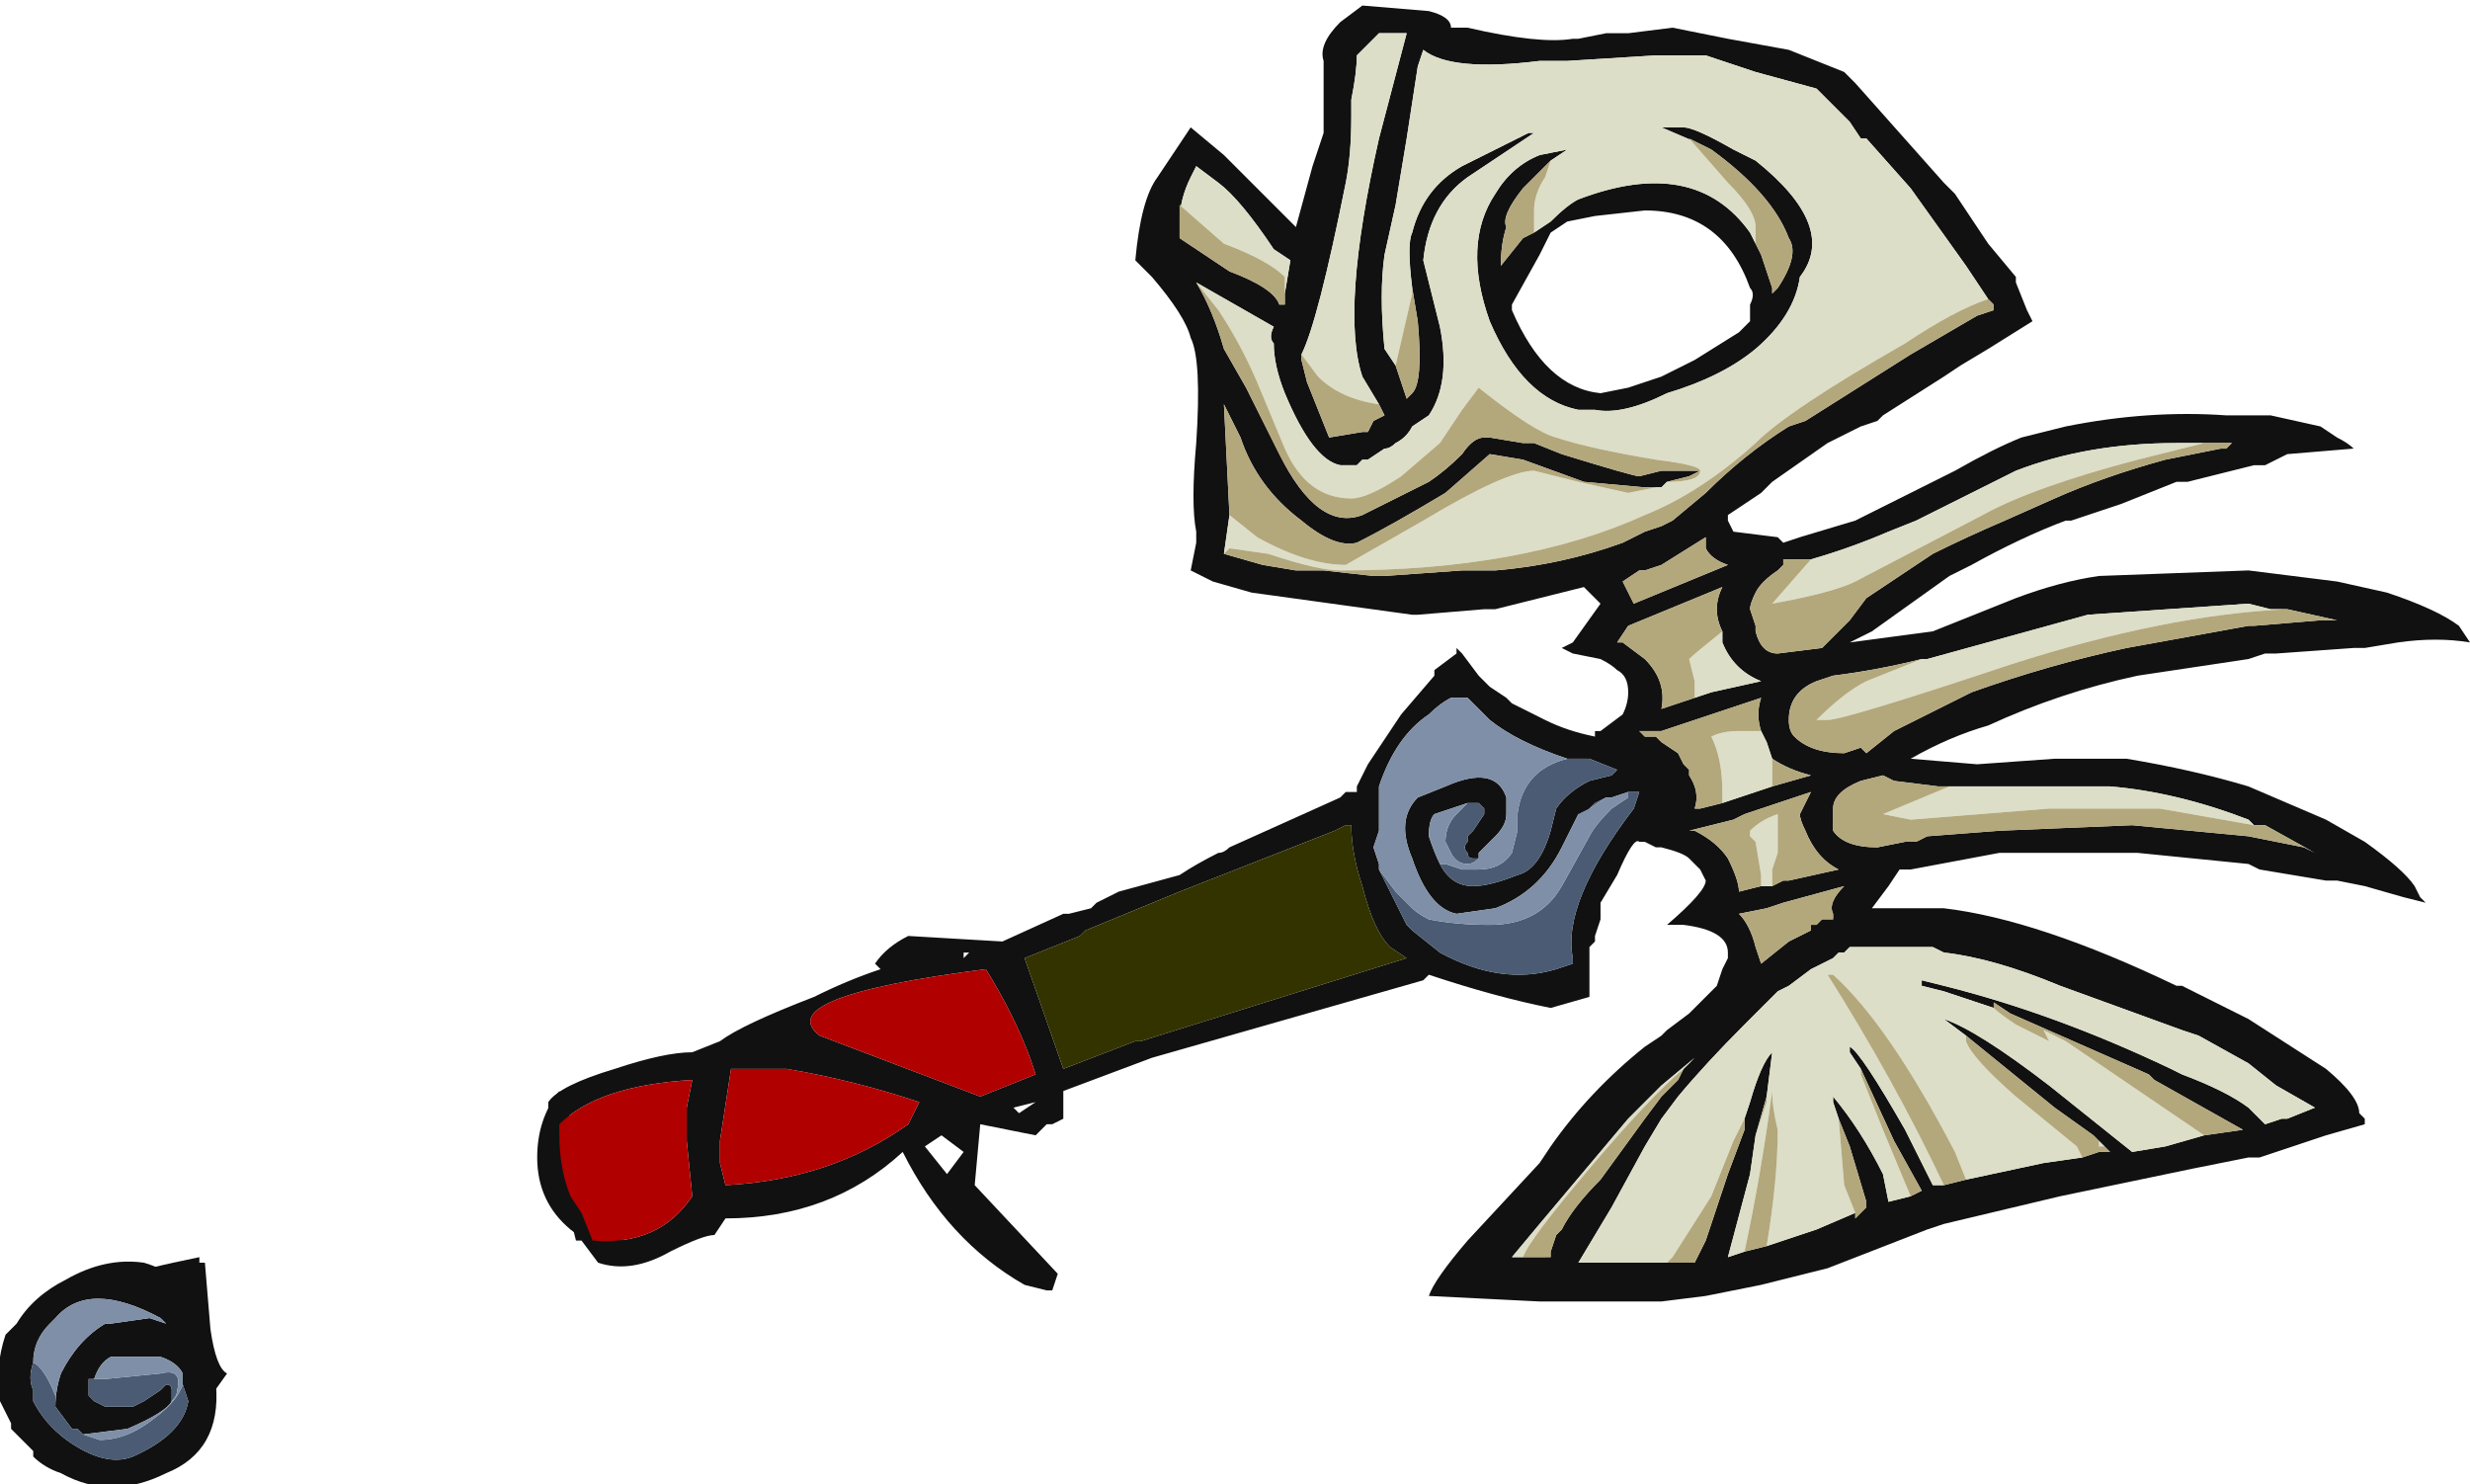 <?xml version="1.0" encoding="UTF-8" standalone="no"?>
<svg xmlns:ffdec="https://www.free-decompiler.com/flash" xmlns:xlink="http://www.w3.org/1999/xlink" ffdec:objectType="frame" height="93.8px" width="156.1px" xmlns="http://www.w3.org/2000/svg">
  <g transform="matrix(1.0, 0.0, 0.0, 1.0, 88.9, 58.45)">
    <use ffdec:characterId="184" height="13.4" transform="matrix(7.0, 0.0, 0.0, 7.0, -88.9, -58.45)" width="22.3" xlink:href="#shape0"/>
  </g>
  <defs>
    <g id="shape0" transform="matrix(1.0, 0.0, 0.0, 1.0, 12.7, 8.35)">
      <path d="M-7.55 2.75 Q-7.85 2.5 -7.85 2.1 -7.85 1.75 -7.65 1.5 L-7.2 2.65 -7.0 3.0 Q-7.3 2.95 -7.55 2.75 M-10.85 3.05 L-10.8 3.65 Q-10.75 4.0 -10.65 4.05 L-10.9 4.4 -11.35 3.1 Q-11.15 3.05 -10.9 3.0 L-10.9 3.05 -10.85 3.05" fill="#111111" fill-rule="evenodd" stroke="none"/>
      <path d="M0.05 -5.75 Q0.0 -6.15 0.05 -6.25 0.15 -6.65 0.5 -6.85 L1.1 -7.15 1.15 -7.15 0.55 -6.75 Q0.2 -6.5 0.15 -6.0 L0.3 -5.4 Q0.4 -4.9 0.2 -4.6 L0.05 -4.5 Q0.0 -4.4 -0.1 -4.35 -0.15 -4.3 -0.2 -4.3 L-0.35 -4.2 -0.4 -4.2 -0.45 -4.15 -0.6 -4.15 Q-0.85 -4.2 -1.1 -4.8 -1.2 -5.05 -1.2 -5.25 -1.25 -5.3 -1.2 -5.4 L-1.9 -5.8 Q-1.75 -5.55 -1.65 -5.2 L-1.45 -4.85 -1.15 -4.25 Q-0.8 -3.55 -0.4 -3.7 L0.2 -4.0 Q0.35 -4.1 0.5 -4.25 0.6 -4.4 0.7 -4.4 L0.75 -4.4 1.05 -4.35 1.15 -4.35 1.4 -4.25 Q2.05 -4.05 2.1 -4.05 L2.3 -4.1 2.65 -4.1 2.55 -4.05 2.35 -4.0 2.3 -3.95 2.25 -3.95 2.15 -3.95 1.6 -4.0 1.05 -4.2 0.75 -4.25 0.35 -3.9 Q-0.15 -3.6 -0.45 -3.45 -0.65 -3.4 -0.95 -3.65 -1.35 -3.95 -1.5 -4.4 L-1.65 -4.7 -1.6 -3.7 -1.65 -3.35 -1.3 -3.25 -1.0 -3.2 -0.75 -3.2 -0.3 -3.15 -0.2 -3.15 0.5 -3.2 0.8 -3.2 Q1.4 -3.25 1.95 -3.45 L2.15 -3.55 2.3 -3.6 2.4 -3.65 2.7 -3.9 Q3.05 -4.25 3.45 -4.5 L3.6 -4.55 4.55 -5.15 5.15 -5.5 5.3 -5.55 5.3 -5.6 5.25 -5.65 5.05 -5.95 4.55 -6.65 4.15 -7.1 4.1 -7.1 4.0 -7.25 3.7 -7.55 3.15 -7.7 2.7 -7.85 2.25 -7.85 1.45 -7.8 1.2 -7.8 Q0.4 -7.7 0.15 -7.9 L0.1 -7.75 0.0 -7.1 -0.1 -6.5 -0.2 -6.05 Q-0.25 -5.7 -0.2 -5.2 L-0.1 -5.05 0.0 -4.75 0.05 -4.8 Q0.15 -4.9 0.1 -5.45 L0.05 -5.75 M0.55 -8.1 Q1.2 -7.95 1.5 -8.0 L1.55 -8.0 1.8 -8.05 2.0 -8.05 2.4 -8.1 2.9 -8.0 3.45 -7.9 3.95 -7.7 4.05 -7.6 4.85 -6.7 4.95 -6.6 5.25 -6.15 5.5 -5.85 5.5 -5.8 5.6 -5.55 5.65 -5.45 5.25 -5.2 5.0 -5.05 4.85 -4.95 4.3 -4.6 4.25 -4.55 4.1 -4.5 3.8 -4.35 3.3 -4.0 3.2 -3.9 2.9 -3.7 2.9 -3.65 2.95 -3.55 3.35 -3.5 3.4 -3.45 3.55 -3.5 4.05 -3.65 4.95 -4.1 Q5.3 -4.3 5.55 -4.4 L5.95 -4.5 Q6.7 -4.65 7.4 -4.6 L7.8 -4.6 8.25 -4.5 8.4 -4.4 Q8.5 -4.35 8.55 -4.3 L7.95 -4.25 7.75 -4.15 7.65 -4.15 7.05 -4.0 6.95 -4.0 6.45 -3.8 6.0 -3.65 5.95 -3.65 Q5.55 -3.5 5.1 -3.25 L4.9 -3.15 4.2 -2.65 4.0 -2.55 4.75 -2.65 5.5 -2.95 Q5.9 -3.1 6.25 -3.15 L7.6 -3.2 8.4 -3.1 8.85 -3.0 Q9.3 -2.85 9.5 -2.7 L9.6 -2.55 Q9.3 -2.6 8.95 -2.55 L8.65 -2.5 8.55 -2.5 7.85 -2.45 7.75 -2.45 7.6 -2.4 6.6 -2.25 Q5.9 -2.1 5.25 -1.8 4.9 -1.7 4.55 -1.5 L5.15 -1.45 5.85 -1.5 6.5 -1.5 Q7.1 -1.4 7.6 -1.25 7.95 -1.1 8.3 -0.95 L8.65 -0.75 Q9.0 -0.5 9.1 -0.35 L9.15 -0.25 9.2 -0.2 9.0 -0.25 8.65 -0.35 8.4 -0.4 8.3 -0.4 7.7 -0.5 7.6 -0.55 6.6 -0.65 5.35 -0.65 4.55 -0.5 4.45 -0.5 4.35 -0.35 4.2 -0.15 Q4.5 -0.15 4.85 -0.15 5.7 -0.05 6.95 0.55 L7.0 0.55 Q7.3 0.7 7.6 0.85 L8.3 1.3 Q8.6 1.55 8.6 1.7 L8.65 1.75 8.65 1.8 8.3 1.9 7.7 2.1 7.6 2.1 7.1 2.2 5.9 2.45 4.85 2.7 4.7 2.75 3.8 3.1 3.2 3.25 2.7 3.35 2.3 3.4 1.2 3.4 0.2 3.35 Q0.25 3.2 0.55 2.85 L1.2 2.15 1.3 2.0 Q1.65 1.5 2.15 1.1 L2.3 1.0 2.35 0.95 2.55 0.8 2.8 0.55 2.85 0.4 2.9 0.3 2.9 0.25 Q2.9 0.05 2.5 0.0 L2.35 0.0 Q2.7 -0.3 2.7 -0.4 L2.65 -0.5 2.55 -0.6 Q2.5 -0.65 2.3 -0.7 L2.25 -0.7 2.15 -0.75 2.1 -0.75 Q2.05 -0.8 1.9 -0.45 L1.75 -0.2 1.75 -0.05 1.7 0.1 1.7 0.15 1.65 0.2 1.65 0.65 1.3 0.75 Q0.8 0.65 0.2 0.45 L0.15 0.5 -2.3 1.2 -3.1 1.5 -3.1 1.75 -3.2 1.8 -3.25 1.8 -3.35 1.9 -3.85 1.8 -3.9 2.35 -3.15 3.15 -3.2 3.3 -3.25 3.3 -3.45 3.25 Q-4.15 2.85 -4.55 2.05 -5.2 2.65 -6.15 2.65 L-6.25 2.8 Q-6.35 2.8 -6.65 2.95 -7.0 3.15 -7.3 3.05 L-7.45 2.85 -7.5 2.85 Q-7.6 2.45 -7.7 2.05 L-7.75 2.0 -7.75 1.6 Q-7.65 1.45 -7.15 1.3 -6.7 1.15 -6.45 1.15 L-6.2 1.05 Q-6.0 0.9 -5.35 0.65 -5.05 0.5 -4.75 0.4 L-4.8 0.35 Q-4.7 0.2 -4.5 0.1 L-3.65 0.15 -3.1 -0.1 -3.05 -0.1 -2.85 -0.15 -2.8 -0.2 -2.6 -0.3 -2.05 -0.45 Q-1.9 -0.55 -1.7 -0.65 -1.65 -0.65 -1.6 -0.7 L-0.6 -1.15 -0.55 -1.2 -0.45 -1.2 -0.45 -1.25 -0.35 -1.45 -0.05 -1.9 0.25 -2.25 0.25 -2.3 0.45 -2.45 0.45 -2.5 0.5 -2.45 0.65 -2.25 0.75 -2.15 0.9 -2.05 0.95 -2.0 1.25 -1.85 Q1.45 -1.75 1.7 -1.7 L1.7 -1.75 1.75 -1.75 1.95 -1.9 Q2.0 -2.0 2.0 -2.1 2.0 -2.25 1.9 -2.3 1.85 -2.35 1.75 -2.4 L1.5 -2.45 1.4 -2.5 1.5 -2.55 1.75 -2.9 1.7 -2.95 Q1.65 -3.0 1.6 -3.05 L0.8 -2.85 0.7 -2.85 0.1 -2.8 0.05 -2.8 -1.4 -3.0 -1.75 -3.1 -1.95 -3.2 -1.9 -3.45 -1.9 -3.55 Q-1.95 -3.8 -1.9 -4.35 -1.85 -5.1 -1.95 -5.3 -2.0 -5.5 -2.3 -5.85 L-2.45 -6.0 Q-2.4 -6.55 -2.25 -6.75 L-1.95 -7.2 -1.65 -6.95 -1.0 -6.3 -0.85 -6.85 -0.75 -7.15 -0.75 -7.8 Q-0.8 -7.95 -0.6 -8.15 L-0.4 -8.3 0.2 -8.25 Q0.4 -8.2 0.4 -8.1 L0.55 -8.1 M2.65 -7.05 L2.3 -7.2 2.5 -7.2 Q2.6 -7.2 2.95 -7.0 L3.15 -6.9 Q3.9 -6.3 3.55 -5.85 3.5 -5.5 3.15 -5.2 2.85 -4.95 2.35 -4.8 1.95 -4.6 1.7 -4.65 L1.55 -4.65 Q1.05 -4.75 0.75 -5.45 0.5 -6.15 0.8 -6.6 0.95 -6.85 1.2 -6.95 L1.45 -7.0 1.3 -6.9 1.05 -6.65 Q0.85 -6.4 0.9 -6.3 0.85 -6.15 0.85 -5.95 L1.05 -6.2 1.15 -6.25 1.3 -6.35 Q1.45 -6.5 1.55 -6.55 2.6 -6.95 3.1 -6.25 L3.2 -6.05 3.3 -5.75 3.3 -5.7 3.35 -5.75 Q3.55 -6.05 3.45 -6.2 3.3 -6.6 2.75 -7.0 L2.65 -7.05 M3.1 -5.75 Q2.85 -6.45 2.15 -6.45 L1.7 -6.4 1.45 -6.35 1.3 -6.25 1.2 -6.05 0.95 -5.6 0.95 -5.55 Q1.25 -4.85 1.75 -4.8 L2.0 -4.85 2.3 -4.95 2.6 -5.1 3.0 -5.35 3.1 -5.45 3.1 -5.6 Q3.15 -5.7 3.1 -5.75 M7.2 -4.35 L6.95 -4.35 Q6.15 -4.35 5.5 -4.1 L4.6 -3.65 4.35 -3.55 Q4.0 -3.4 3.65 -3.3 L3.4 -3.3 3.4 -3.25 3.35 -3.2 Q3.2 -3.1 3.15 -3.0 3.1 -2.9 3.1 -2.85 L3.15 -2.7 3.15 -2.65 Q3.2 -2.45 3.35 -2.45 L3.75 -2.5 4.0 -2.75 4.15 -2.95 4.75 -3.35 Q5.05 -3.5 5.4 -3.65 L5.85 -3.85 Q6.3 -4.05 6.85 -4.2 L7.35 -4.3 7.4 -4.3 7.45 -4.35 7.2 -4.35 M2.3 -3.25 L2.15 -3.2 2.1 -3.2 1.95 -3.1 2.05 -2.9 2.9 -3.25 Q2.75 -3.3 2.7 -3.4 L2.7 -3.5 2.3 -3.25 M2.85 -2.65 Q2.75 -2.85 2.85 -3.05 L2.0 -2.7 1.9 -2.55 1.95 -2.55 2.15 -2.4 Q2.35 -2.2 2.3 -1.95 L2.6 -2.05 2.75 -2.1 3.2 -2.2 Q2.95 -2.3 2.85 -2.55 L2.85 -2.65 M1.45 -1.5 Q1.0 -1.65 0.75 -1.85 L0.55 -2.05 0.4 -2.05 Q0.3 -2.0 0.2 -1.9 -0.1 -1.7 -0.25 -1.25 L-0.25 -0.85 -0.3 -0.7 -0.25 -0.55 -0.25 -0.5 0.0 0.0 0.05 0.05 0.3 0.25 Q0.85 0.55 1.35 0.4 L1.5 0.35 1.5 0.3 Q1.4 -0.2 2.05 -1.05 L2.1 -1.2 2.0 -1.2 1.85 -1.15 1.8 -1.15 1.7 -1.1 1.6 -1.0 1.55 -1.0 1.4 -0.7 Q1.2 -0.3 0.8 -0.15 L0.45 -0.1 Q0.2 -0.15 0.05 -0.6 -0.1 -0.95 0.1 -1.15 L0.35 -1.25 Q0.8 -1.45 0.9 -1.15 L0.9 -1.0 Q0.9 -0.9 0.8 -0.8 L0.65 -0.65 0.65 -0.6 0.6 -0.6 Q0.55 -0.6 0.55 -0.65 0.5 -0.7 0.55 -0.75 L0.55 -0.8 0.6 -0.85 0.7 -1.0 0.7 -1.05 0.65 -1.1 0.55 -1.1 0.25 -1.0 Q0.2 -0.95 0.2 -0.8 0.25 -0.65 0.3 -0.55 0.4 -0.35 0.6 -0.35 0.75 -0.35 1.0 -0.45 1.2 -0.5 1.3 -0.85 L1.35 -1.05 Q1.45 -1.2 1.65 -1.3 L1.85 -1.35 1.9 -1.4 1.65 -1.5 1.45 -1.5 M3.2 -1.75 Q3.15 -1.9 3.2 -2.05 L2.3 -1.75 2.1 -1.75 2.15 -1.7 2.25 -1.7 2.3 -1.65 2.45 -1.55 2.5 -1.45 2.55 -1.4 2.55 -1.35 Q2.65 -1.2 2.6 -1.05 L2.65 -1.05 2.85 -1.1 3.3 -1.25 3.65 -1.35 Q3.45 -1.4 3.3 -1.5 L3.25 -1.65 3.2 -1.75 M3.3 -0.35 L3.4 -0.4 3.45 -0.4 3.9 -0.5 Q3.7 -0.6 3.6 -0.85 3.55 -0.95 3.55 -1.0 3.6 -1.1 3.65 -1.2 L3.05 -1.0 2.95 -0.95 2.55 -0.85 2.6 -0.85 Q2.8 -0.75 2.9 -0.6 3.0 -0.4 3.0 -0.3 L3.2 -0.35 3.3 -0.35 M7.95 -2.85 L7.8 -2.85 7.6 -2.9 6.15 -2.8 4.7 -2.4 4.65 -2.4 Q4.25 -2.3 3.85 -2.25 L3.7 -2.2 Q3.45 -2.1 3.45 -1.85 3.45 -1.75 3.5 -1.7 3.65 -1.55 3.95 -1.55 L4.1 -1.6 4.15 -1.55 4.4 -1.75 5.1 -2.1 Q5.8 -2.35 6.5 -2.5 L7.6 -2.7 7.65 -2.7 8.25 -2.75 8.4 -2.75 7.95 -2.85 M4.8 -1.25 L4.4 -1.3 4.3 -1.35 4.1 -1.3 Q3.85 -1.2 3.85 -1.05 3.85 -0.9 3.85 -0.85 3.95 -0.7 4.25 -0.7 L4.5 -0.75 4.6 -0.75 4.7 -0.8 5.35 -0.85 6.55 -0.9 7.6 -0.8 8.1 -0.7 8.2 -0.65 7.75 -0.9 7.65 -0.9 7.6 -0.95 Q6.95 -1.2 6.35 -1.25 L4.8 -1.25 M3.0 -0.1 Q3.1 0.0 3.15 0.2 L3.2 0.35 3.45 0.15 3.65 0.05 3.65 0.0 3.7 0.0 3.75 -0.05 3.85 -0.05 3.85 -0.1 Q3.8 -0.2 3.95 -0.35 L3.4 -0.2 3.25 -0.15 3.0 -0.1 M5.3 0.75 L4.85 0.6 4.65 0.55 4.65 0.5 4.85 0.55 Q5.85 0.8 6.9 1.3 L7.0 1.35 Q7.4 1.5 7.6 1.65 L7.75 1.8 7.9 1.75 7.95 1.75 8.2 1.65 7.85 1.45 7.6 1.25 7.15 1.0 7.0 0.95 5.9 0.55 Q5.3 0.3 4.85 0.25 L4.75 0.2 4.6 0.2 Q4.35 0.2 4.0 0.2 L3.95 0.25 3.9 0.25 3.85 0.3 3.65 0.4 3.45 0.55 3.35 0.6 3.05 0.9 Q2.7 1.25 2.45 1.55 L2.3 1.75 2.15 2.0 1.85 2.55 1.55 3.05 2.35 3.05 2.6 3.05 2.7 2.85 2.9 2.25 3.05 1.85 3.05 1.75 3.1 1.6 Q3.2 1.25 3.3 1.15 L3.25 1.55 3.15 1.9 3.1 2.25 2.9 3.0 3.05 2.95 3.25 2.9 3.7 2.75 4.05 2.6 4.05 2.65 4.15 2.55 4.15 2.5 4.0 2.0 3.9 1.75 3.85 1.6 3.85 1.55 Q4.1 1.85 4.3 2.25 L4.35 2.5 4.55 2.45 4.65 2.4 4.4 1.95 4.1 1.3 4.0 1.15 4.0 1.1 Q4.1 1.15 4.5 1.85 L4.75 2.35 4.85 2.35 5.05 2.3 5.75 2.15 6.1 2.1 6.25 2.05 6.35 2.05 6.2 1.9 5.85 1.65 5.05 1.0 4.85 0.85 Q5.15 0.95 5.8 1.45 L6.55 2.05 6.85 2.0 7.2 1.9 7.55 1.85 6.75 1.4 6.7 1.35 5.45 0.8 5.3 0.7 5.3 0.75 M2.5 1.3 L2.6 1.2 2.3 1.45 2.0 1.75 1.2 2.7 0.95 3.0 1.05 3.0 1.25 3.0 1.3 2.95 1.35 2.8 1.4 2.75 Q1.5 2.55 1.75 2.3 L2.15 1.75 2.3 1.55 2.45 1.4 2.5 1.3 M-1.2 -7.85 L-1.2 -7.85 M-0.25 -4.7 L-0.4 -4.95 Q-0.6 -5.55 -0.25 -7.1 L0.0 -8.05 Q-0.2 -8.05 -0.25 -8.05 L-0.45 -7.85 Q-0.45 -7.7 -0.5 -7.45 L-0.5 -7.3 Q-0.5 -6.95 -0.55 -6.7 -0.8 -5.45 -0.95 -5.15 L-0.95 -5.1 -0.9 -4.9 -0.7 -4.4 -0.4 -4.45 -0.35 -4.45 -0.3 -4.55 -0.2 -4.6 -0.25 -4.7 M-2.05 -6.35 L-2.05 -6.2 -1.6 -5.9 Q-1.2 -5.75 -1.15 -5.6 L-1.1 -5.6 -1.1 -5.7 -1.05 -6.0 -1.2 -6.1 Q-1.5 -6.55 -1.7 -6.7 L-1.9 -6.85 -1.95 -6.75 Q-2.05 -6.55 -2.05 -6.35 M-0.5 -0.9 L-0.55 -0.9 -0.65 -0.85 -2.05 -0.3 -2.9 0.05 -2.95 0.1 -3.45 0.3 -3.1 1.3 -2.45 1.05 -2.4 1.05 0.0 0.3 -0.15 0.2 Q-0.3 0.05 -0.4 -0.35 -0.5 -0.65 -0.5 -0.9 M-3.5 1.7 L-3.35 1.6 -3.55 1.65 -3.5 1.7 M-4.0 0.25 L-4.0 0.3 -3.95 0.25 -4.0 0.25 M-4.4 1.6 Q-5.0 1.4 -5.6 1.3 L-6.1 1.3 -6.2 1.95 -6.2 2.15 -6.15 2.35 Q-5.2 2.3 -4.5 1.8 L-4.4 1.6 M-3.35 1.35 L-3.4 1.2 Q-3.55 0.8 -3.8 0.4 -5.75 0.65 -5.3 1.0 L-3.85 1.55 -3.35 1.35 M-4.15 2.25 L-4.0 2.05 -4.2 1.9 -4.35 2.0 -4.15 2.25 M-6.5 1.65 L-6.45 1.4 Q-7.3 1.45 -7.65 1.8 L-7.65 1.9 Q-7.65 2.2 -7.55 2.45 L-7.45 2.6 -7.35 2.85 Q-6.75 2.9 -6.45 2.45 L-6.5 1.95 -6.5 1.65 M-10.9 3.5 L-10.85 3.6 -10.75 4.15 Q-10.7 4.75 -11.2 4.95 -11.7 5.2 -12.15 4.95 -12.3 4.9 -12.4 4.8 L-12.4 4.75 -12.6 4.55 -12.6 4.5 -12.7 4.3 Q-12.75 4.0 -12.65 3.7 L-12.55 3.6 Q-12.4 3.35 -12.1 3.2 -11.75 3.0 -11.4 3.05 -11.05 3.15 -10.9 3.5 M-11.85 4.1 L-11.9 4.1 -11.9 4.25 -11.85 4.3 -11.75 4.35 -11.5 4.35 -11.4 4.3 -11.25 4.2 -11.2 4.15 Q-11.15 4.15 -11.15 4.2 L-11.15 4.3 Q-11.2 4.4 -11.55 4.55 L-11.95 4.6 -12.0 4.55 -12.05 4.55 -12.2 4.35 Q-12.2 4.2 -12.15 4.05 -12.0 3.75 -11.75 3.6 L-11.7 3.6 -11.35 3.55 -11.2 3.6 -11.25 3.55 Q-11.9 3.2 -12.2 3.55 L-12.25 3.6 Q-12.4 3.75 -12.4 3.95 -12.45 4.1 -12.4 4.2 L-12.4 4.3 Q-12.3 4.5 -12.1 4.65 -11.75 4.9 -11.5 4.8 -11.05 4.6 -11.0 4.3 L-11.05 4.15 -11.05 4.05 Q-11.1 3.95 -11.25 3.9 L-11.7 3.9 Q-11.8 3.95 -11.85 4.1" fill="#111111" fill-rule="evenodd" stroke="none"/>
      <path d="M-0.5 -0.9 Q-0.5 -0.65 -0.4 -0.35 -0.3 0.05 -0.15 0.2 L0.0 0.3 -2.4 1.05 -2.45 1.05 -3.1 1.3 -3.45 0.3 -2.95 0.1 -2.9 0.05 -2.05 -0.3 -0.65 -0.85 -0.55 -0.9 -0.5 -0.9" fill="#333300" fill-rule="evenodd" stroke="none"/>
      <path d="M-0.25 -0.55 L-0.25 -0.5 -0.1 -0.3 0.05 -0.15 Q0.1 -0.1 0.2 -0.05 0.45 0.0 0.75 0.0 1.2 0.0 1.4 -0.35 L1.65 -0.8 Q1.7 -0.9 1.85 -1.05 L2.0 -1.15 2.0 -1.2 2.1 -1.2 2.05 -1.05 Q1.4 -0.2 1.5 0.3 L1.5 0.35 1.35 0.4 Q0.85 0.55 0.3 0.25 L0.05 0.05 0.0 0.0 -0.25 -0.5 -0.25 -0.55 M1.8 -1.15 L1.65 -1.05 1.55 -1.0 1.6 -1.0 1.7 -1.1 1.8 -1.15 M0.65 -0.65 L0.65 -0.6 Q0.6 -0.55 0.55 -0.55 0.45 -0.55 0.4 -0.65 L0.35 -0.75 Q0.35 -0.9 0.45 -1.0 L0.55 -1.1 0.65 -1.1 0.7 -1.05 0.7 -1.0 0.6 -0.85 0.55 -0.8 0.55 -0.75 Q0.5 -0.7 0.55 -0.65 0.55 -0.6 0.6 -0.6 L0.65 -0.6 0.65 -0.65 M0.3 -0.55 L0.35 -0.55 0.5 -0.5 0.65 -0.5 Q0.85 -0.5 0.95 -0.65 L1.0 -0.85 1.0 -1.0 Q1.05 -1.4 1.45 -1.5 L1.65 -1.5 1.9 -1.4 1.85 -1.35 1.65 -1.3 Q1.45 -1.2 1.35 -1.05 L1.3 -0.85 Q1.2 -0.5 1.0 -0.45 0.75 -0.35 0.6 -0.35 0.4 -0.35 0.3 -0.55 M-11.15 4.3 L-11.15 4.2 Q-11.15 4.15 -11.2 4.15 L-11.25 4.2 -11.4 4.3 -11.5 4.35 -11.75 4.35 -11.85 4.3 -11.9 4.25 -11.9 4.1 -11.85 4.1 -11.75 4.1 -11.25 4.05 Q-11.05 4.0 -11.1 4.2 -11.1 4.25 -11.15 4.3 M-11.05 4.15 L-11.0 4.3 Q-11.05 4.6 -11.5 4.8 -11.75 4.9 -12.1 4.65 -12.3 4.5 -12.4 4.3 L-12.4 4.2 Q-12.45 4.1 -12.4 3.95 -12.3 4.0 -12.2 4.25 L-12.2 4.35 -12.05 4.55 -12.0 4.55 -11.95 4.6 -11.8 4.65 Q-11.55 4.65 -11.3 4.45 -11.1 4.3 -11.05 4.15" fill="#4a5b73" fill-rule="evenodd" stroke="none"/>
      <path d="M-0.25 -0.55 L-0.3 -0.7 -0.25 -0.85 -0.25 -1.25 Q-0.1 -1.7 0.2 -1.9 0.3 -2.0 0.4 -2.05 L0.55 -2.05 0.75 -1.85 Q1.0 -1.65 1.45 -1.5 1.05 -1.4 1.0 -1.0 L1.0 -0.85 0.95 -0.65 Q0.85 -0.5 0.65 -0.5 L0.5 -0.5 0.35 -0.55 0.3 -0.55 Q0.25 -0.65 0.2 -0.8 0.2 -0.95 0.25 -1.0 L0.55 -1.1 0.65 -1.1 0.55 -1.1 0.45 -1.0 Q0.35 -0.9 0.35 -0.75 L0.4 -0.65 Q0.45 -0.55 0.55 -0.55 0.6 -0.55 0.65 -0.6 L0.65 -0.65 0.8 -0.8 Q0.9 -0.9 0.9 -1.0 L0.9 -1.15 Q0.8 -1.45 0.35 -1.25 L0.1 -1.15 Q-0.1 -0.95 0.05 -0.6 0.2 -0.15 0.45 -0.1 L0.8 -0.15 Q1.2 -0.3 1.4 -0.7 L1.55 -1.0 1.65 -1.05 1.8 -1.15 1.85 -1.15 2.0 -1.2 2.0 -1.15 1.85 -1.05 Q1.7 -0.9 1.65 -0.8 L1.4 -0.35 Q1.2 0.0 0.75 0.0 0.45 0.0 0.2 -0.05 0.1 -0.1 0.05 -0.15 L-0.1 -0.3 -0.25 -0.5 -0.25 -0.55 M0.55 -0.75 L0.55 -0.8 0.55 -0.75 M-11.85 4.1 Q-11.8 3.95 -11.7 3.9 L-11.25 3.9 Q-11.1 3.95 -11.05 4.05 L-11.05 4.15 Q-11.1 4.3 -11.3 4.45 -11.55 4.65 -11.8 4.65 L-11.95 4.6 -11.55 4.55 Q-11.2 4.4 -11.15 4.3 -11.1 4.25 -11.1 4.2 -11.05 4.0 -11.25 4.05 L-11.75 4.1 -11.85 4.1 M-12.4 3.95 Q-12.4 3.75 -12.25 3.6 L-12.2 3.55 Q-11.9 3.2 -11.25 3.55 L-11.2 3.6 -11.35 3.55 -11.7 3.6 -11.75 3.6 Q-12.0 3.75 -12.15 4.05 -12.2 4.2 -12.2 4.35 L-12.2 4.25 Q-12.3 4.0 -12.4 3.95" fill="#7e8fa7" fill-rule="evenodd" stroke="none"/>
      <path d="M-1.9 -5.8 L-1.2 -5.4 Q-1.25 -5.3 -1.2 -5.25 -1.2 -5.05 -1.1 -4.8 -0.85 -4.2 -0.6 -4.15 L-0.45 -4.15 -0.4 -4.2 -0.35 -4.2 -0.2 -4.3 Q-0.15 -4.3 -0.1 -4.35 0.0 -4.4 0.05 -4.5 L0.2 -4.6 Q0.4 -4.9 0.3 -5.4 L0.15 -6.0 Q0.2 -6.5 0.55 -6.75 L1.15 -7.15 1.1 -7.15 0.5 -6.85 Q0.15 -6.65 0.05 -6.25 0.0 -6.15 0.05 -5.75 L0.05 -5.7 -0.1 -5.05 -0.2 -5.2 Q-0.25 -5.7 -0.2 -6.05 L-0.1 -6.5 0.0 -7.1 0.1 -7.75 0.15 -7.9 Q0.4 -7.7 1.2 -7.8 L1.45 -7.8 2.25 -7.85 2.7 -7.85 3.15 -7.7 3.7 -7.55 4.0 -7.25 4.1 -7.1 4.15 -7.1 4.55 -6.65 5.05 -5.95 5.25 -5.65 Q4.95 -5.55 4.5 -5.25 3.45 -4.65 3.15 -4.35 2.65 -3.9 2.15 -3.7 1.05 -3.2 -0.6 -3.2 -0.8 -3.2 -1.25 -3.35 L-1.6 -3.4 -1.65 -3.35 -1.6 -3.7 -1.35 -3.5 Q-0.9 -3.25 -0.55 -3.25 L0.15 -3.65 Q0.9 -4.1 1.15 -4.1 L1.55 -4.0 2.0 -3.9 2.25 -3.95 2.3 -3.95 2.35 -4.0 Q2.65 -4.0 2.65 -4.1 2.65 -4.15 2.25 -4.2 1.65 -4.3 1.35 -4.4 1.15 -4.45 0.65 -4.85 L0.5 -4.65 0.3 -4.35 -0.05 -4.05 Q-0.35 -3.85 -0.5 -3.85 -0.9 -3.85 -1.1 -4.3 L-1.35 -4.9 Q-1.5 -5.25 -1.7 -5.55 L-1.9 -5.8 M1.3 -6.9 L1.45 -7.0 1.2 -6.95 Q0.95 -6.85 0.8 -6.6 0.5 -6.15 0.75 -5.45 1.05 -4.75 1.55 -4.65 L1.7 -4.65 Q1.95 -4.6 2.35 -4.8 2.85 -4.95 3.15 -5.2 3.5 -5.5 3.55 -5.85 3.9 -6.3 3.15 -6.9 L2.95 -7.0 Q2.6 -7.2 2.5 -7.2 L2.3 -7.2 2.65 -7.05 2.55 -7.1 2.9 -6.7 Q3.15 -6.45 3.15 -6.3 L3.15 -6.15 3.2 -6.05 3.1 -6.25 Q2.6 -6.95 1.55 -6.55 1.45 -6.5 1.3 -6.35 L1.15 -6.25 1.15 -6.45 Q1.15 -6.6 1.25 -6.75 L1.3 -6.9 M3.65 -3.3 Q4.0 -3.4 4.35 -3.55 L4.6 -3.65 5.5 -4.1 Q6.15 -4.35 6.95 -4.35 L7.2 -4.35 6.6 -4.2 Q5.65 -3.95 5.2 -3.7 L4.05 -3.1 Q3.85 -3.0 3.3 -2.9 L3.65 -3.3 M2.6 -2.05 L2.6 -2.2 2.55 -2.4 Q2.6 -2.45 2.85 -2.65 L2.85 -2.55 Q2.95 -2.3 3.2 -2.2 L2.75 -2.1 2.6 -2.05 M3.2 -1.75 L3.25 -1.65 3.3 -1.5 3.3 -1.25 2.85 -1.1 2.85 -1.2 Q2.85 -1.5 2.75 -1.7 2.85 -1.75 3.0 -1.75 L3.2 -1.75 M3.2 -0.35 L3.2 -0.45 3.15 -0.75 3.1 -0.8 3.1 -0.85 Q3.2 -0.95 3.35 -1.0 L3.35 -0.65 3.3 -0.5 3.3 -0.35 3.2 -0.35 M4.65 -2.4 L4.7 -2.4 6.15 -2.8 7.6 -2.9 7.8 -2.85 7.95 -2.85 Q6.85 -2.8 5.45 -2.35 3.95 -1.85 3.8 -1.85 L3.7 -1.85 Q3.95 -2.1 4.15 -2.2 L4.65 -2.4 M4.0 -2.75 L4.0 -2.75 M7.65 -0.9 L6.8 -1.05 5.8 -1.05 4.55 -0.95 4.3 -1.0 4.9 -1.25 4.8 -1.25 6.35 -1.25 Q6.95 -1.2 7.6 -0.95 L7.65 -0.9 M2.35 3.05 L1.55 3.05 1.85 2.55 2.15 2.0 2.3 1.75 2.45 1.55 Q2.7 1.25 3.05 0.9 L3.35 0.6 3.45 0.55 3.65 0.4 3.85 0.3 3.9 0.25 3.95 0.25 4.0 0.2 Q4.35 0.2 4.6 0.2 L4.75 0.2 4.85 0.25 Q5.3 0.3 5.9 0.55 L7.0 0.95 7.15 1.0 7.6 1.25 7.85 1.45 8.2 1.65 7.95 1.75 7.9 1.75 7.75 1.8 7.6 1.65 Q7.4 1.5 7.0 1.35 L6.9 1.3 Q5.85 0.8 4.85 0.55 L4.65 0.5 4.65 0.55 4.85 0.6 5.3 0.75 Q5.35 0.8 5.5 0.9 L5.8 1.05 5.75 0.95 5.95 1.05 7.2 1.9 6.85 2.0 6.55 2.05 5.8 1.45 Q5.15 0.95 4.85 0.85 L5.05 1.0 5.05 1.05 Q5.1 1.2 5.5 1.55 L6.05 2.0 6.1 2.1 5.75 2.15 5.05 2.3 4.95 2.05 Q4.35 0.9 3.85 0.45 L3.8 0.45 Q4.4 1.4 4.85 2.35 L4.75 2.35 4.5 1.85 Q4.1 1.15 4.0 1.1 L4.0 1.15 4.1 1.3 4.1 1.35 4.3 1.85 4.55 2.45 4.35 2.5 4.3 2.25 Q4.1 1.85 3.85 1.55 L3.85 1.6 3.9 1.75 3.95 2.35 4.05 2.6 3.7 2.75 3.25 2.9 Q3.35 2.3 3.35 1.85 3.3 1.65 3.3 1.5 3.2 2.25 3.05 2.95 L2.9 3.0 3.1 2.25 3.15 1.9 3.25 1.6 3.25 1.55 3.3 1.15 Q3.2 1.25 3.1 1.6 L3.05 1.75 2.95 1.95 2.75 2.45 2.4 3.0 2.35 3.05 M6.35 2.05 L6.3 2.0 6.25 2.0 6.25 1.95 6.2 1.9 6.35 2.05 M1.05 3.0 L0.95 3.0 1.2 2.7 2.0 1.75 2.3 1.45 2.6 1.2 2.5 1.3 Q2.2 1.55 1.65 2.2 1.1 2.85 1.05 3.0 M1.3 2.95 L1.25 3.0 1.3 3.0 1.3 2.95 M-0.95 -5.15 Q-0.8 -5.45 -0.55 -6.7 -0.5 -6.95 -0.5 -7.3 L-0.5 -7.45 Q-0.45 -7.7 -0.45 -7.85 L-0.25 -8.05 Q-0.2 -8.05 0.0 -8.05 L-0.25 -7.1 Q-0.6 -5.55 -0.4 -4.95 L-0.25 -4.7 Q-0.6 -4.75 -0.8 -4.95 L-0.95 -5.15 M-1.1 -5.7 L-1.1 -5.85 Q-1.25 -6.0 -1.65 -6.15 L-2.05 -6.5 -2.05 -6.35 Q-2.05 -6.55 -1.95 -6.75 L-1.9 -6.85 -1.7 -6.7 Q-1.5 -6.55 -1.2 -6.1 L-1.05 -6.0 -1.1 -5.7" fill="#dcdec7" fill-rule="evenodd" stroke="none"/>
      <path d="M-1.9 -5.8 L-1.7 -5.55 Q-1.5 -5.25 -1.35 -4.9 L-1.1 -4.3 Q-0.9 -3.85 -0.5 -3.85 -0.35 -3.85 -0.05 -4.05 L0.3 -4.35 0.5 -4.65 0.65 -4.85 Q1.15 -4.45 1.35 -4.4 1.65 -4.3 2.25 -4.2 2.65 -4.15 2.65 -4.1 2.65 -4.0 2.35 -4.0 L2.55 -4.05 2.65 -4.1 2.3 -4.1 2.1 -4.05 Q2.05 -4.05 1.4 -4.25 L1.15 -4.35 1.05 -4.35 0.75 -4.4 0.7 -4.4 Q0.6 -4.4 0.5 -4.25 0.35 -4.1 0.2 -4.0 L-0.4 -3.7 Q-0.8 -3.55 -1.15 -4.25 L-1.45 -4.85 -1.65 -5.2 Q-1.75 -5.55 -1.9 -5.8 M2.25 -3.95 L2.0 -3.9 1.55 -4.0 1.15 -4.1 Q0.9 -4.1 0.15 -3.65 L-0.55 -3.25 Q-0.9 -3.25 -1.35 -3.5 L-1.6 -3.7 -1.65 -4.7 -1.5 -4.4 Q-1.35 -3.95 -0.95 -3.65 -0.65 -3.4 -0.45 -3.45 -0.15 -3.6 0.35 -3.9 L0.75 -4.25 1.05 -4.2 1.6 -4.0 2.15 -3.95 2.25 -3.95 M-1.65 -3.35 L-1.6 -3.4 -1.25 -3.35 Q-0.8 -3.2 -0.6 -3.2 1.05 -3.2 2.15 -3.7 2.65 -3.9 3.15 -4.35 3.45 -4.65 4.5 -5.25 4.95 -5.55 5.25 -5.65 L5.3 -5.6 5.3 -5.55 5.15 -5.5 4.55 -5.15 3.6 -4.55 3.45 -4.5 Q3.05 -4.25 2.7 -3.9 L2.4 -3.65 2.3 -3.6 2.15 -3.55 1.95 -3.45 Q1.4 -3.25 0.8 -3.2 L0.5 -3.2 -0.2 -3.15 -0.3 -3.15 -0.75 -3.2 -1.0 -3.2 -1.3 -3.25 -1.65 -3.35 M-0.1 -5.05 L0.05 -5.7 0.05 -5.75 0.1 -5.45 Q0.15 -4.9 0.05 -4.8 L0.0 -4.75 -0.1 -5.05 M2.65 -7.05 L2.75 -7.0 Q3.3 -6.6 3.45 -6.2 3.55 -6.05 3.35 -5.75 L3.3 -5.7 3.3 -5.75 3.2 -6.05 3.15 -6.15 3.15 -6.3 Q3.15 -6.45 2.9 -6.7 L2.55 -7.1 2.65 -7.05 M1.15 -6.25 L1.05 -6.2 0.85 -5.95 Q0.85 -6.15 0.9 -6.3 0.85 -6.4 1.05 -6.65 L1.3 -6.9 1.25 -6.75 Q1.15 -6.6 1.15 -6.45 L1.15 -6.25 M3.65 -3.3 L3.3 -2.9 Q3.85 -3.0 4.05 -3.1 L5.2 -3.7 Q5.65 -3.95 6.6 -4.2 L7.2 -4.35 7.45 -4.35 7.4 -4.3 7.35 -4.3 6.85 -4.2 Q6.3 -4.05 5.85 -3.85 L5.4 -3.65 Q5.05 -3.5 4.75 -3.35 L4.15 -2.95 4.0 -2.75 3.75 -2.5 3.35 -2.45 Q3.2 -2.45 3.15 -2.65 L3.15 -2.7 3.1 -2.85 Q3.1 -2.9 3.15 -3.0 3.2 -3.1 3.35 -3.2 L3.4 -3.25 3.4 -3.3 3.65 -3.3 M2.6 -2.05 L2.3 -1.95 Q2.35 -2.2 2.15 -2.4 L1.95 -2.55 1.9 -2.55 2.0 -2.7 2.85 -3.05 Q2.75 -2.85 2.85 -2.65 2.6 -2.45 2.55 -2.4 L2.6 -2.2 2.6 -2.05 M2.3 -3.25 L2.7 -3.5 2.7 -3.4 Q2.75 -3.3 2.9 -3.25 L2.05 -2.9 1.95 -3.1 2.1 -3.2 2.15 -3.2 2.3 -3.25 M2.85 -1.1 L2.65 -1.05 2.6 -1.05 Q2.65 -1.2 2.55 -1.35 L2.55 -1.4 2.5 -1.45 2.45 -1.55 2.3 -1.65 2.25 -1.7 2.15 -1.7 2.1 -1.75 2.3 -1.75 3.2 -2.05 Q3.15 -1.9 3.2 -1.75 L3.0 -1.75 Q2.85 -1.75 2.75 -1.7 2.85 -1.5 2.85 -1.2 L2.85 -1.1 M3.3 -1.5 Q3.45 -1.4 3.65 -1.35 L3.3 -1.25 3.3 -1.5 M3.2 -0.35 L3.0 -0.3 Q3.0 -0.4 2.9 -0.6 2.8 -0.75 2.6 -0.85 L2.55 -0.85 2.95 -0.95 3.05 -1.0 3.65 -1.2 Q3.6 -1.1 3.55 -1.0 3.55 -0.95 3.6 -0.85 3.7 -0.6 3.9 -0.5 L3.45 -0.4 3.4 -0.4 3.3 -0.35 3.3 -0.5 3.35 -0.65 3.35 -1.0 Q3.2 -0.95 3.1 -0.85 L3.1 -0.8 3.15 -0.75 3.2 -0.45 3.2 -0.35 M4.65 -2.4 L4.15 -2.2 Q3.95 -2.1 3.7 -1.85 L3.8 -1.85 Q3.95 -1.85 5.45 -2.35 6.85 -2.8 7.95 -2.85 L8.4 -2.75 8.25 -2.75 7.65 -2.7 7.6 -2.7 6.5 -2.5 Q5.8 -2.35 5.1 -2.1 L4.4 -1.75 4.15 -1.55 4.1 -1.6 3.95 -1.55 Q3.65 -1.55 3.5 -1.7 3.45 -1.75 3.45 -1.85 3.45 -2.1 3.7 -2.2 L3.85 -2.25 Q4.25 -2.3 4.65 -2.4 M4.0 -2.75 L4.0 -2.75 M7.65 -0.9 L7.75 -0.9 8.2 -0.65 8.1 -0.7 7.6 -0.8 6.55 -0.9 5.35 -0.85 4.7 -0.8 4.6 -0.75 4.5 -0.75 4.25 -0.7 Q3.95 -0.7 3.85 -0.85 3.85 -0.9 3.85 -1.05 3.85 -1.2 4.1 -1.3 L4.3 -1.35 4.4 -1.3 4.8 -1.25 4.9 -1.25 4.3 -1.0 4.55 -0.95 5.8 -1.05 6.8 -1.05 7.65 -0.9 M3.0 -0.1 L3.25 -0.15 3.4 -0.2 3.95 -0.35 Q3.8 -0.2 3.85 -0.1 L3.85 -0.05 3.75 -0.05 3.7 0.0 3.65 0.0 3.65 0.05 3.45 0.15 3.2 0.35 3.15 0.2 Q3.1 0.0 3.0 -0.1 M2.35 3.05 L2.4 3.0 2.75 2.45 2.95 1.95 3.05 1.75 3.05 1.85 2.9 2.25 2.7 2.85 2.6 3.05 2.35 3.05 M3.25 1.55 L3.25 1.6 3.15 1.9 3.25 1.55 M3.05 2.95 Q3.2 2.25 3.3 1.5 3.3 1.65 3.35 1.85 3.35 2.3 3.25 2.9 L3.05 2.95 M4.05 2.6 L3.95 2.35 3.9 1.75 4.0 2.0 4.15 2.5 4.15 2.55 4.05 2.65 4.05 2.6 M4.55 2.45 L4.3 1.85 4.1 1.35 4.1 1.3 4.4 1.95 4.65 2.4 4.55 2.45 M4.85 2.35 Q4.4 1.4 3.8 0.45 L3.85 0.45 Q4.35 0.9 4.95 2.05 L5.05 2.3 4.85 2.35 M6.1 2.1 L6.05 2.0 5.5 1.55 Q5.1 1.2 5.05 1.05 L5.05 1.0 5.85 1.65 6.2 1.9 6.25 1.95 6.25 2.0 6.3 2.0 6.35 2.05 6.25 2.05 6.1 2.1 M7.2 1.9 L5.95 1.05 5.75 0.95 5.8 1.05 5.5 0.9 Q5.35 0.8 5.3 0.75 L5.3 0.7 5.45 0.8 6.7 1.35 6.75 1.4 7.55 1.85 7.2 1.9 M1.05 3.0 Q1.1 2.85 1.65 2.2 2.2 1.55 2.5 1.3 L2.45 1.4 2.3 1.55 2.15 1.75 1.75 2.3 Q1.5 2.55 1.4 2.75 L1.35 2.8 1.3 2.95 1.3 3.0 1.25 3.0 1.05 3.0 M-0.95 -5.15 L-0.8 -4.95 Q-0.6 -4.75 -0.25 -4.7 L-0.2 -4.6 -0.3 -4.55 -0.35 -4.45 -0.4 -4.45 -0.7 -4.4 -0.9 -4.9 -0.95 -5.1 -0.95 -5.15 M-2.05 -6.35 L-2.05 -6.5 -1.65 -6.15 Q-1.25 -6.0 -1.1 -5.85 L-1.1 -5.7 -1.1 -5.6 -1.15 -5.6 Q-1.2 -5.75 -1.6 -5.9 L-2.05 -6.2 -2.05 -6.35" fill="#b3a77c" fill-rule="evenodd" stroke="none"/>
      <path d="M-3.35 1.35 L-3.85 1.55 -5.3 1.0 Q-5.75 0.65 -3.8 0.4 -3.55 0.8 -3.4 1.2 L-3.35 1.35 M-4.4 1.6 L-4.5 1.8 Q-5.2 2.3 -6.15 2.35 L-6.2 2.15 -6.2 1.95 -6.1 1.3 -5.6 1.3 Q-5.0 1.4 -4.4 1.6 M-6.5 1.65 L-6.5 1.95 -6.45 2.45 Q-6.75 2.9 -7.35 2.85 L-7.45 2.6 -7.55 2.45 Q-7.65 2.2 -7.65 1.9 L-7.65 1.8 Q-7.3 1.45 -6.45 1.4 L-6.5 1.65" fill="#b00000" fill-rule="evenodd" stroke="none"/>
    </g>
  </defs>
</svg>
